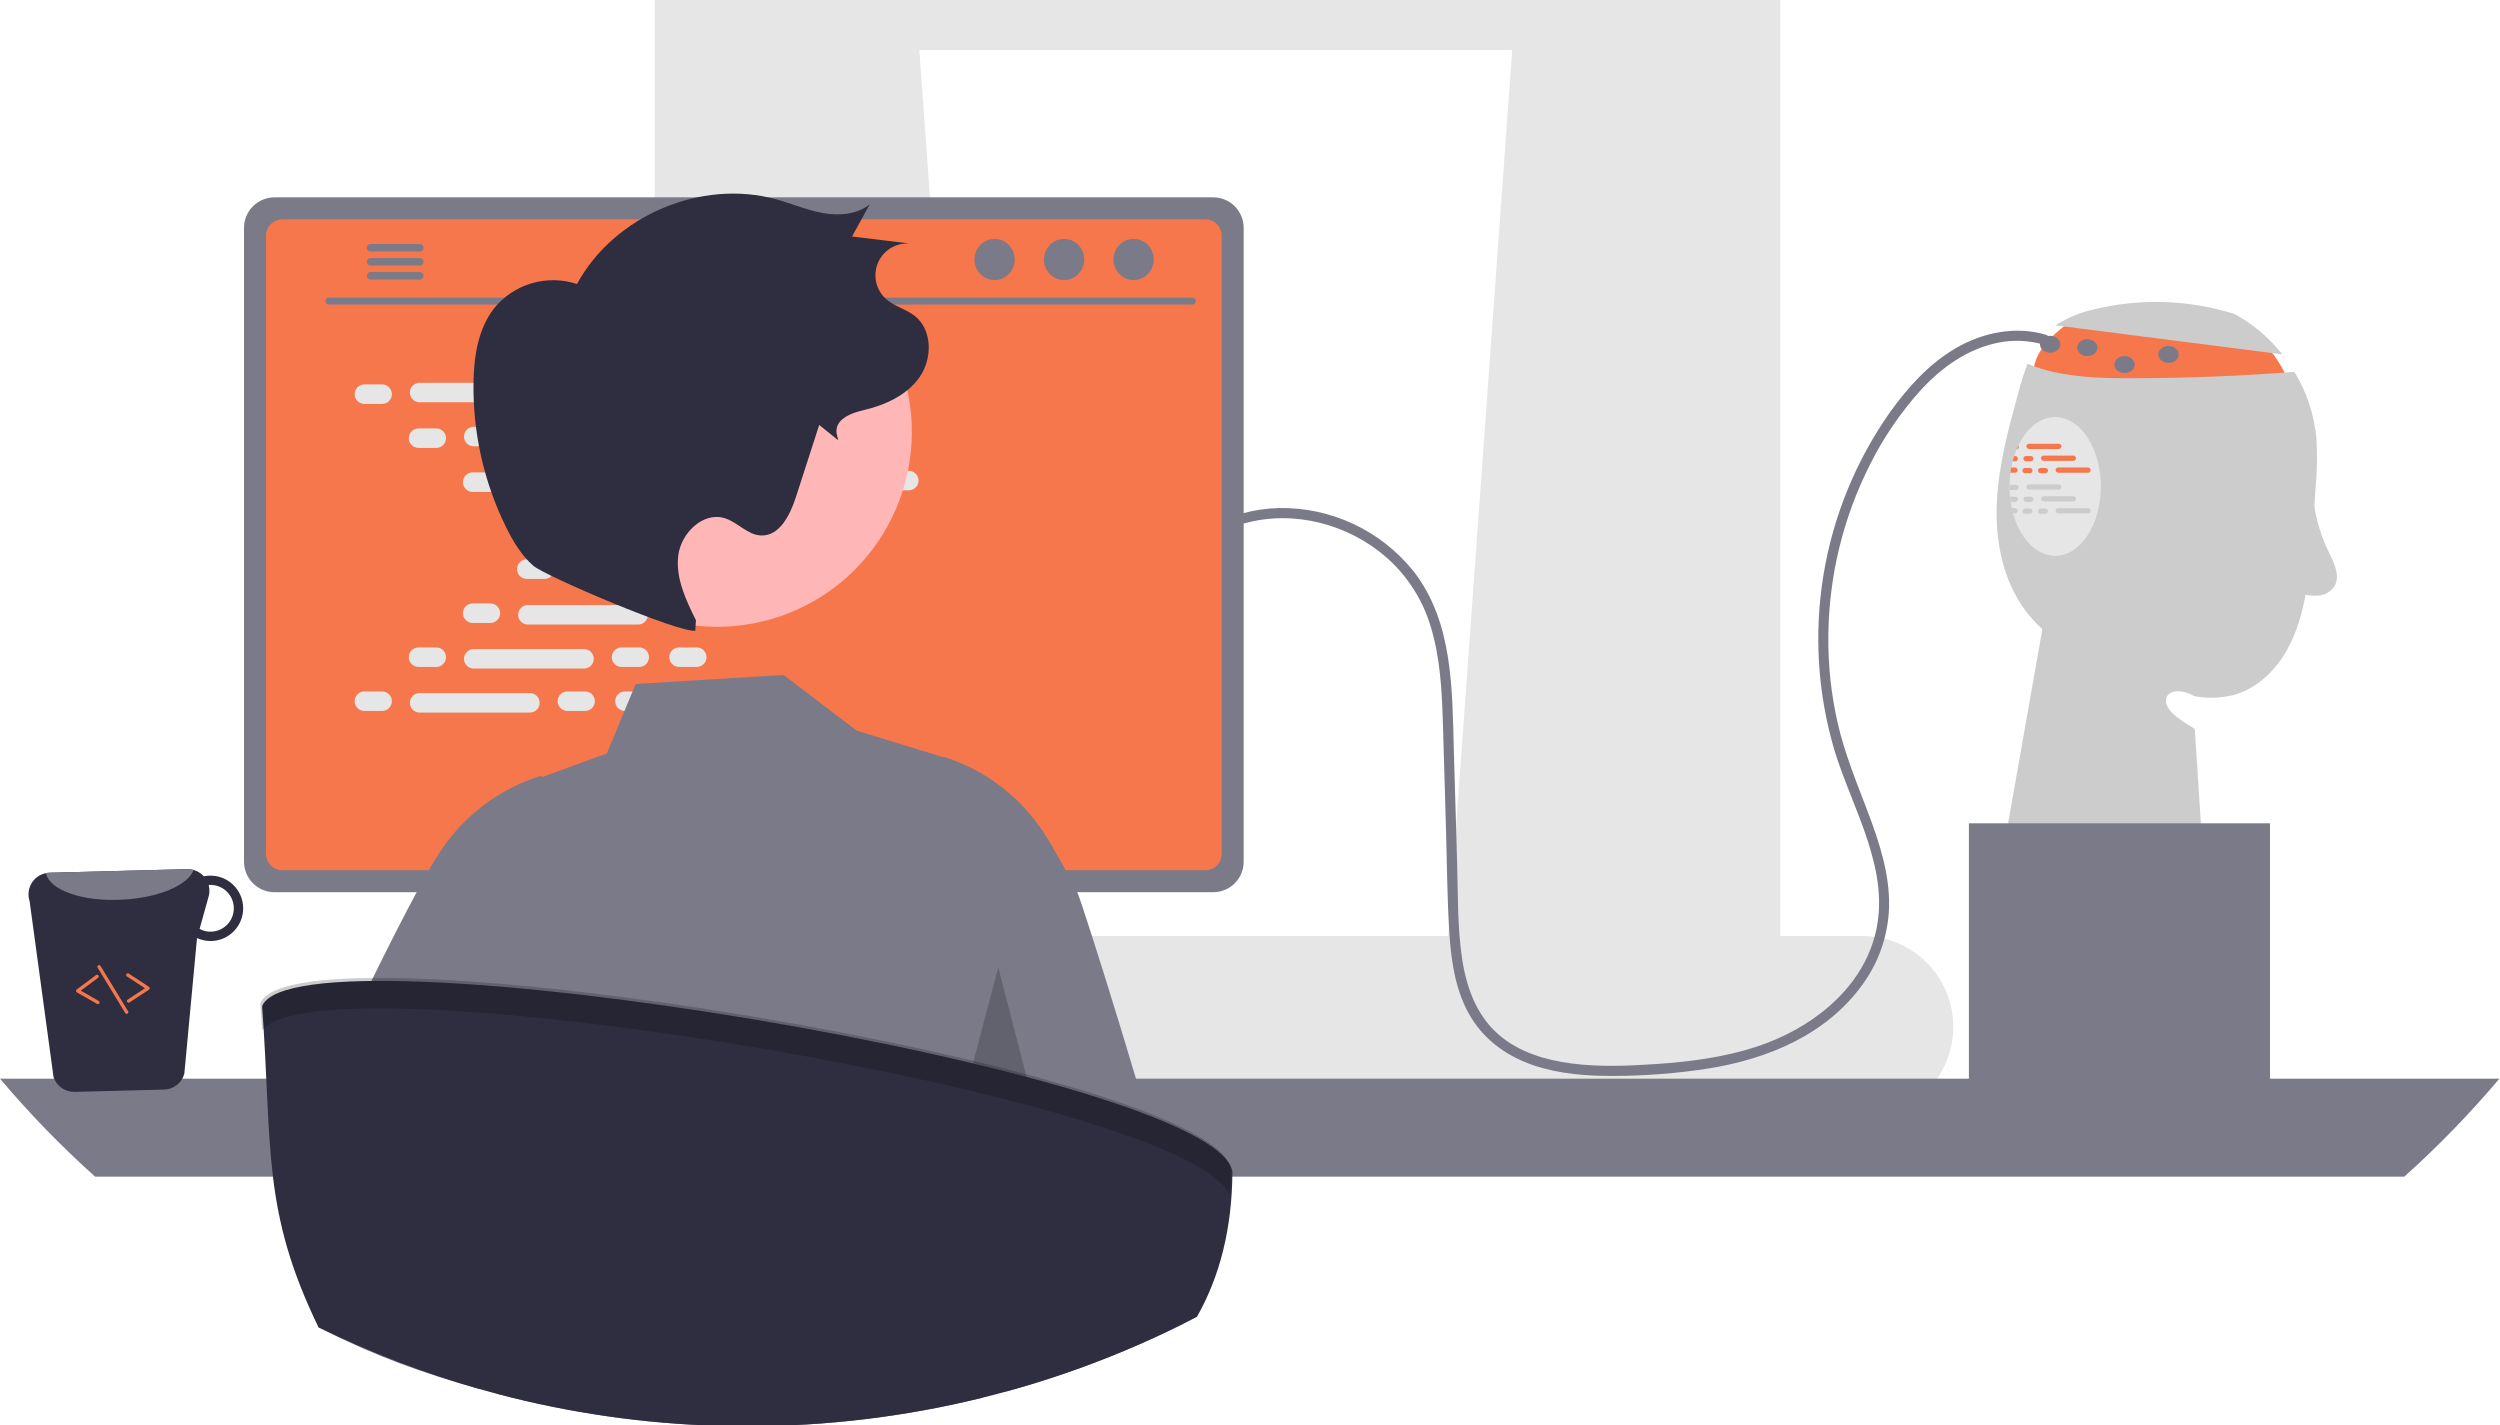 <svg width="328" height="187" viewBox="0 0 328 187" fill="none" xmlns="http://www.w3.org/2000/svg">
<g clip-path="url(#clip0_15_5)">
<path d="M272.688 41.541C272.688 41.541 264.978 45.833 267.197 50.719C269.416 55.605 300.929 51.607 300.929 51.607C300.929 51.607 298.71 44.945 294.715 43.612C290.721 42.279 272.688 41.541 272.688 41.541Z" fill="#F6774B"/>
<path d="M269.683 42.686C271.232 41.678 272.955 40.965 274.763 40.583C280.795 39.12 287.11 39.317 293.039 41.154L292.931 41.065C295.457 42.4 297.674 44.25 299.44 46.497L269.683 42.686Z" fill="#CCCCCC"/>
<path d="M303.823 63.698C303.717 65.293 303.61 66.886 303.504 68.477C303.358 71.811 302.994 75.132 302.416 78.418C301.875 81.168 301.014 83.895 299.474 86.236C297.933 88.572 295.648 90.504 292.94 91.215C291.278 91.614 289.55 91.652 287.871 91.326C284.707 89.527 282.563 91.828 285.723 94.169C286.44 94.699 287.185 95.19 287.956 95.639L289.389 117.79L262.759 112.016L267.956 82.549C267.16 81.825 266.432 81.03 265.781 80.173C262.803 76.215 261.778 71.058 261.973 66.11C262.173 61.157 263.491 56.329 264.801 51.554C265.134 50.259 265.537 48.982 266.008 47.73C266.589 47.97 267.18 48.187 267.779 48.369C271.609 49.533 275.679 49.626 279.683 49.622C286.806 49.617 293.921 49.339 301.027 48.787C302.66 51.477 303.652 54.508 303.925 57.644C304.04 59.662 304.006 61.685 303.823 63.698Z" fill="#CCCCCC"/>
<path d="M189.925 123.829L230.923 127.471L231.362 127.511V-47.558C231.216 -47.66 231.069 -47.763 230.923 -47.865C222.378 -53.846 213.135 -58.759 203.4 -62.496L201.305 -33.58L201.114 -30.933L199.041 -2.256L198.402 6.565L190 122.807L189.925 123.829Z" fill="#E6E6E6"/>
<path d="M88.538 -50.819C88.245 -50.632 87.952 -50.446 87.659 -50.25V127.511L88.538 127.431L129.092 123.829L129.016 122.807L120.615 6.565L119.975 -2.256L117.903 -30.933L117.712 -33.58L115.515 -63.904C106.04 -60.618 96.986 -56.225 88.538 -50.819Z" fill="#E6E6E6"/>
<path d="M87.659 -50.25C87.069 -49.868 86.479 -49.477 85.897 -49.082V129.936C85.897 134.409 88.547 138.158 92.089 139.113C92.668 139.27 93.265 139.349 93.864 139.348H225.597C226.195 139.349 226.791 139.27 227.368 139.113C228.685 138.747 229.878 138.032 230.821 137.043C232.62 135.119 233.603 132.571 233.564 129.936V-45.968C232.836 -46.506 232.104 -47.039 231.363 -47.558C231.216 -47.66 231.07 -47.763 230.923 -47.865V129.936C230.924 130.512 230.856 131.087 230.719 131.646C230.093 134.289 228.029 136.226 225.597 136.226H93.864C90.926 136.226 88.538 133.405 88.538 129.936V-50.819C88.245 -50.632 87.953 -50.446 87.659 -50.25Z" fill="#E6E6E6"/>
<path d="M187.825 -67.342C186.946 -67.56 186.067 -67.764 185.18 -67.955V3.918H187.825V-67.342Z" fill="#E6E6E6"/>
<path d="M134.28 -68.848C133.397 -68.684 132.514 -68.515 131.635 -68.333V3.918H134.28V-68.848Z" fill="#E6E6E6"/>
<path d="M58.783 134.716C58.783 136.235 59.073 137.739 59.64 139.149C59.857 139.695 60.117 140.224 60.416 140.73C60.803 141.39 61.252 142.012 61.757 142.587C62.872 143.858 64.245 144.877 65.785 145.575C67.325 146.273 68.997 146.633 70.687 146.633H244.367C247.524 146.633 250.552 145.378 252.785 143.144C255.017 140.91 256.271 137.88 256.271 134.72C256.271 131.561 255.017 128.53 252.785 126.296C250.552 124.062 247.524 122.807 244.367 122.807H70.687C67.532 122.81 64.506 124.066 62.275 126.298C60.043 128.531 58.788 131.558 58.783 134.716Z" fill="#E6E6E6"/>
<path d="M87.216 6.566L231.361 6.566V-2.257L87.216 -2.257V6.566Z" fill="#E6E6E6"/>
<path d="M0 141.52C3.856 146.092 8.026 150.389 12.481 154.379H315.439C319.894 150.389 324.064 146.092 327.92 141.52H0Z" fill="#7B7A89"/>
<path d="M82.182 98.519V144.075H114.072V98.519C114.072 98.192 113.968 97.873 113.774 97.609C113.58 97.345 113.306 97.15 112.993 97.054C112.846 97.005 112.691 96.981 112.536 96.983H83.722C83.52 96.982 83.32 97.022 83.133 97.099C82.946 97.176 82.776 97.289 82.633 97.431C82.49 97.574 82.377 97.744 82.299 97.93C82.222 98.117 82.182 98.317 82.182 98.519ZM94.627 114.172C94.635 113.274 94.998 112.416 95.635 111.784C96.273 111.151 97.134 110.797 98.031 110.797C98.929 110.797 99.79 111.151 100.427 111.784C101.065 112.416 101.427 113.274 101.436 114.172V119.458C101.431 120.359 101.07 121.221 100.432 121.856C99.794 122.491 98.931 122.848 98.031 122.848C97.131 122.848 96.268 122.491 95.63 121.856C94.992 121.221 94.632 120.359 94.627 119.458V114.172Z" fill="#2F2E41"/>
<path d="M82.085 142.617V147.01C82.086 147.238 82.176 147.456 82.336 147.617C82.497 147.779 82.714 147.87 82.942 147.872H113.314C113.541 147.871 113.759 147.78 113.92 147.618C114.08 147.457 114.17 147.238 114.17 147.01V142.617H82.085Z" fill="#7B7A89"/>
<path d="M32.015 29.884V113.062C32.016 114.122 32.437 115.138 33.186 115.888C33.934 116.637 34.95 117.059 36.009 117.059H159.176C160.235 117.059 161.25 116.637 161.999 115.888C162.748 115.138 163.169 114.122 163.17 113.062V29.884C163.168 28.826 162.746 27.811 161.997 27.062C161.249 26.314 160.234 25.893 159.176 25.891H36.009C34.951 25.893 33.936 26.314 33.188 27.062C32.439 27.811 32.017 28.826 32.015 29.884Z" fill="#7B7A89"/>
<path d="M34.903 30.919V112.036C34.904 112.602 35.13 113.145 35.53 113.545C35.93 113.946 36.472 114.171 37.038 114.172H158.15C158.716 114.171 159.258 113.946 159.658 113.545C160.058 113.145 160.284 112.602 160.285 112.036V30.919C160.284 30.352 160.06 29.809 159.659 29.407C159.259 29.006 158.716 28.78 158.15 28.779H37.038C36.472 28.78 35.929 29.006 35.528 29.407C35.128 29.809 34.903 30.352 34.903 30.919Z" fill="#F6774B"/>
<path d="M59.599 148.907C59.722 149.062 59.879 149.187 60.057 149.272C60.236 149.357 60.431 149.401 60.629 149.4H132.682C132.879 149.4 133.074 149.356 133.252 149.271C133.429 149.186 133.586 149.062 133.71 148.909C133.834 148.756 133.923 148.577 133.969 148.385C134.015 148.194 134.019 147.994 133.978 147.801L132.86 142.484C132.813 142.268 132.713 142.066 132.569 141.897C132.425 141.729 132.241 141.599 132.034 141.52C131.884 141.462 131.725 141.431 131.564 141.432H61.743C61.582 141.431 61.422 141.462 61.272 141.52C61.065 141.599 60.881 141.729 60.737 141.897C60.593 142.066 60.493 142.268 60.447 142.484L59.328 147.801C59.288 147.994 59.292 148.193 59.339 148.385C59.386 148.576 59.474 148.755 59.599 148.907Z" fill="#2F2E41"/>
<path d="M129.049 143.722H130.835C130.955 143.722 131.052 143.625 131.052 143.505V142.606C131.052 142.486 130.955 142.389 130.835 142.389H129.049C128.93 142.389 128.833 142.486 128.833 142.606V143.505C128.833 143.625 128.93 143.722 129.049 143.722Z" fill="#7B7A89"/>
<path d="M124.611 143.722H126.397C126.516 143.722 126.613 143.625 126.613 143.505V142.606C126.613 142.486 126.516 142.389 126.397 142.389H124.611C124.491 142.389 124.394 142.486 124.394 142.606V143.505C124.394 143.625 124.491 143.722 124.611 143.722Z" fill="#7B7A89"/>
<path d="M120.172 143.722H121.958C122.078 143.722 122.175 143.625 122.175 143.505V142.606C122.175 142.486 122.078 142.389 121.958 142.389H120.172C120.053 142.389 119.956 142.486 119.956 142.606V143.505C119.956 143.625 120.053 143.722 120.172 143.722Z" fill="#7B7A89"/>
<path d="M115.734 143.722H117.52C117.639 143.722 117.736 143.625 117.736 143.505V142.606C117.736 142.486 117.639 142.389 117.52 142.389H115.734C115.614 142.389 115.517 142.486 115.517 142.606V143.505C115.517 143.625 115.614 143.722 115.734 143.722Z" fill="#7B7A89"/>
<path d="M111.295 143.722H113.081C113.201 143.722 113.298 143.625 113.298 143.505V142.606C113.298 142.486 113.201 142.389 113.081 142.389H111.295C111.176 142.389 111.079 142.486 111.079 142.606V143.505C111.079 143.625 111.176 143.722 111.295 143.722Z" fill="#7B7A89"/>
<path d="M106.858 143.722H108.644C108.763 143.722 108.86 143.625 108.86 143.505V142.606C108.86 142.486 108.763 142.389 108.644 142.389H106.858C106.738 142.389 106.641 142.486 106.641 142.606V143.505C106.641 143.625 106.738 143.722 106.858 143.722Z" fill="#7B7A89"/>
<path d="M102.419 143.722H104.205C104.325 143.722 104.422 143.625 104.422 143.505V142.606C104.422 142.486 104.325 142.389 104.205 142.389H102.419C102.3 142.389 102.203 142.486 102.203 142.606V143.505C102.203 143.625 102.3 143.722 102.419 143.722Z" fill="#7B7A89"/>
<path d="M97.981 143.722H99.767C99.886 143.722 99.983 143.625 99.983 143.505V142.606C99.983 142.486 99.886 142.389 99.767 142.389H97.981C97.861 142.389 97.764 142.486 97.764 142.606V143.505C97.764 143.625 97.861 143.722 97.981 143.722Z" fill="#7B7A89"/>
<path d="M93.542 143.722H95.328C95.448 143.722 95.545 143.625 95.545 143.505V142.606C95.545 142.486 95.448 142.389 95.328 142.389H93.542C93.423 142.389 93.326 142.486 93.326 142.606V143.505C93.326 143.625 93.423 143.722 93.542 143.722Z" fill="#7B7A89"/>
<path d="M89.104 143.722H90.89C91.009 143.722 91.106 143.625 91.106 143.505V142.606C91.106 142.486 91.009 142.389 90.89 142.389H89.104C88.984 142.389 88.887 142.486 88.887 142.606V143.505C88.887 143.625 88.984 143.722 89.104 143.722Z" fill="#7B7A89"/>
<path d="M84.665 143.722H86.451C86.571 143.722 86.668 143.625 86.668 143.505V142.606C86.668 142.486 86.571 142.389 86.451 142.389H84.665C84.546 142.389 84.449 142.486 84.449 142.606V143.505C84.449 143.625 84.546 143.722 84.665 143.722Z" fill="#7B7A89"/>
<path d="M80.227 143.722H82.013C82.132 143.722 82.23 143.625 82.23 143.505V142.606C82.23 142.486 82.132 142.389 82.013 142.389H80.227C80.107 142.389 80.01 142.486 80.01 142.606V143.505C80.01 143.625 80.107 143.722 80.227 143.722Z" fill="#7B7A89"/>
<path d="M75.788 143.722H77.574C77.694 143.722 77.791 143.625 77.791 143.505V142.606C77.791 142.486 77.694 142.389 77.574 142.389H75.788C75.669 142.389 75.572 142.486 75.572 142.606V143.505C75.572 143.625 75.669 143.722 75.788 143.722Z" fill="#7B7A89"/>
<path d="M71.35 143.722H73.136C73.255 143.722 73.353 143.625 73.353 143.505V142.606C73.353 142.486 73.255 142.389 73.136 142.389H71.35C71.23 142.389 71.133 142.486 71.133 142.606V143.505C71.133 143.625 71.23 143.722 71.35 143.722Z" fill="#7B7A89"/>
<path d="M66.912 143.722H68.697C68.817 143.722 68.914 143.625 68.914 143.505V142.606C68.914 142.486 68.817 142.389 68.697 142.389H66.912C66.792 142.389 66.695 142.486 66.695 142.606V143.505C66.695 143.625 66.792 143.722 66.912 143.722Z" fill="#7B7A89"/>
<path d="M62.473 143.722H64.259C64.379 143.722 64.476 143.625 64.476 143.505V142.606C64.476 142.486 64.379 142.389 64.259 142.389H62.473C62.353 142.389 62.256 142.486 62.256 142.606V143.505C62.256 143.625 62.353 143.722 62.473 143.722Z" fill="#7B7A89"/>
<path d="M129.102 145.942H130.888C131.007 145.942 131.104 145.845 131.104 145.726V144.827C131.104 144.707 131.007 144.61 130.888 144.61H129.102C128.982 144.61 128.885 144.707 128.885 144.827V145.726C128.885 145.845 128.982 145.942 129.102 145.942Z" fill="#7B7A89"/>
<path d="M124.663 145.942H126.449C126.569 145.942 126.666 145.845 126.666 145.726V144.827C126.666 144.707 126.569 144.61 126.449 144.61H124.663C124.544 144.61 124.447 144.707 124.447 144.827V145.726C124.447 145.845 124.544 145.942 124.663 145.942Z" fill="#7B7A89"/>
<path d="M120.225 145.942H122.011C122.131 145.942 122.228 145.845 122.228 145.726V144.827C122.228 144.707 122.131 144.61 122.011 144.61H120.225C120.105 144.61 120.008 144.707 120.008 144.827V145.726C120.008 145.845 120.105 145.942 120.225 145.942Z" fill="#7B7A89"/>
<path d="M115.787 145.942H117.572C117.692 145.942 117.789 145.845 117.789 145.726V144.827C117.789 144.707 117.692 144.61 117.572 144.61H115.787C115.667 144.61 115.57 144.707 115.57 144.827V145.726C115.57 145.845 115.667 145.942 115.787 145.942Z" fill="#7B7A89"/>
<path d="M111.348 145.942H113.134C113.254 145.942 113.351 145.845 113.351 145.726V144.827C113.351 144.707 113.254 144.61 113.134 144.61H111.348C111.228 144.61 111.131 144.707 111.131 144.827V145.726C111.131 145.845 111.228 145.942 111.348 145.942Z" fill="#7B7A89"/>
<path d="M106.91 145.942H108.695C108.815 145.942 108.912 145.845 108.912 145.726V144.827C108.912 144.707 108.815 144.61 108.695 144.61H106.91C106.79 144.61 106.693 144.707 106.693 144.827V145.726C106.693 145.845 106.79 145.942 106.91 145.942Z" fill="#7B7A89"/>
<path d="M102.471 145.942H104.257C104.377 145.942 104.474 145.845 104.474 145.726V144.827C104.474 144.707 104.377 144.61 104.257 144.61H102.471C102.351 144.61 102.254 144.707 102.254 144.827V145.726C102.254 145.845 102.351 145.942 102.471 145.942Z" fill="#7B7A89"/>
<path d="M98.033 145.942H99.819C99.938 145.942 100.035 145.845 100.035 145.726V144.827C100.035 144.707 99.938 144.61 99.819 144.61H98.033C97.913 144.61 97.816 144.707 97.816 144.827V145.726C97.816 145.845 97.913 145.942 98.033 145.942Z" fill="#7B7A89"/>
<path d="M93.594 145.942H95.38C95.5 145.942 95.597 145.845 95.597 145.726V144.827C95.597 144.707 95.5 144.61 95.38 144.61H93.594C93.475 144.61 93.377 144.707 93.377 144.827V145.726C93.377 145.845 93.475 145.942 93.594 145.942Z" fill="#7B7A89"/>
<path d="M89.156 145.942H90.942C91.061 145.942 91.158 145.845 91.158 145.726V144.827C91.158 144.707 91.061 144.61 90.942 144.61H89.156C89.036 144.61 88.939 144.707 88.939 144.827V145.726C88.939 145.845 89.036 145.942 89.156 145.942Z" fill="#7B7A89"/>
<path d="M84.717 145.942H86.503C86.623 145.942 86.72 145.845 86.72 145.726V144.827C86.72 144.707 86.623 144.61 86.503 144.61H84.717C84.597 144.61 84.501 144.707 84.501 144.827V145.726C84.501 145.845 84.597 145.942 84.717 145.942Z" fill="#7B7A89"/>
<path d="M80.279 145.942H82.065C82.184 145.942 82.281 145.845 82.281 145.726V144.827C82.281 144.707 82.184 144.61 82.065 144.61H80.279C80.159 144.61 80.062 144.707 80.062 144.827V145.726C80.062 145.845 80.159 145.942 80.279 145.942Z" fill="#7B7A89"/>
<path d="M75.841 145.942H77.627C77.747 145.942 77.844 145.845 77.844 145.726V144.827C77.844 144.707 77.747 144.61 77.627 144.61H75.841C75.722 144.61 75.624 144.707 75.624 144.827V145.726C75.624 145.845 75.722 145.942 75.841 145.942Z" fill="#7B7A89"/>
<path d="M71.403 145.942H73.189C73.308 145.942 73.405 145.845 73.405 145.726V144.827C73.405 144.707 73.308 144.61 73.189 144.61H71.403C71.283 144.61 71.186 144.707 71.186 144.827V145.726C71.186 145.845 71.283 145.942 71.403 145.942Z" fill="#7B7A89"/>
<path d="M66.964 145.942H68.75C68.87 145.942 68.967 145.845 68.967 145.726V144.827C68.967 144.707 68.87 144.61 68.75 144.61H66.964C66.845 144.61 66.748 144.707 66.748 144.827V145.726C66.748 145.845 66.845 145.942 66.964 145.942Z" fill="#7B7A89"/>
<path d="M62.526 145.942H64.312C64.431 145.942 64.528 145.845 64.528 145.726V144.827C64.528 144.707 64.431 144.61 64.312 144.61H62.526C62.406 144.61 62.309 144.707 62.309 144.827V145.726C62.309 145.845 62.406 145.942 62.526 145.942Z" fill="#7B7A89"/>
<path d="M92.263 148.607H109.583C109.703 148.607 109.8 148.51 109.8 148.391V147.492C109.8 147.372 109.703 147.275 109.583 147.275H92.263C92.143 147.275 92.046 147.372 92.046 147.492V148.391C92.046 148.51 92.143 148.607 92.263 148.607Z" fill="#7B7A89"/>
<path d="M43.124 39.953H156.448C156.566 39.95 156.678 39.901 156.76 39.817C156.843 39.733 156.889 39.62 156.889 39.502C156.889 39.384 156.843 39.27 156.76 39.186C156.678 39.102 156.566 39.053 156.448 39.05H43.124C43.007 39.053 42.895 39.102 42.812 39.186C42.73 39.27 42.684 39.384 42.684 39.502C42.684 39.62 42.73 39.733 42.812 39.817C42.895 39.901 43.007 39.95 43.124 39.953Z" fill="#7B7A89"/>
<path d="M148.734 36.748C150.192 36.748 151.375 35.538 151.375 34.046C151.375 32.554 150.192 31.344 148.734 31.344C147.275 31.344 146.093 32.554 146.093 34.046C146.093 35.538 147.275 36.748 148.734 36.748Z" fill="#7B7A89"/>
<path d="M139.611 36.748C141.069 36.748 142.252 35.538 142.252 34.046C142.252 32.554 141.069 31.344 139.611 31.344C138.152 31.344 136.97 32.554 136.97 34.046C136.97 35.538 138.152 36.748 139.611 36.748Z" fill="#7B7A89"/>
<path d="M130.487 36.748C131.945 36.748 133.128 35.538 133.128 34.046C133.128 32.554 131.945 31.344 130.487 31.344C129.028 31.344 127.846 32.554 127.846 34.046C127.846 35.538 129.028 36.748 130.487 36.748Z" fill="#7B7A89"/>
<path d="M48.135 32.505C48.135 32.569 48.147 32.632 48.171 32.692C48.195 32.751 48.231 32.804 48.276 32.85C48.32 32.895 48.374 32.931 48.433 32.956C48.492 32.981 48.555 32.994 48.619 32.994H55.099C55.227 32.991 55.349 32.938 55.438 32.846C55.528 32.754 55.578 32.631 55.578 32.503C55.578 32.375 55.528 32.252 55.438 32.16C55.349 32.068 55.227 32.015 55.099 32.012H48.619C48.489 32.014 48.366 32.066 48.275 32.159C48.184 32.251 48.134 32.376 48.135 32.505Z" fill="#7B7A89"/>
<path d="M48.135 34.349C48.135 34.412 48.147 34.476 48.171 34.535C48.195 34.594 48.231 34.648 48.276 34.693C48.32 34.739 48.374 34.775 48.433 34.799C48.492 34.824 48.555 34.837 48.619 34.837H55.099C55.227 34.834 55.349 34.781 55.438 34.69C55.528 34.598 55.578 34.475 55.578 34.346C55.578 34.218 55.528 34.095 55.438 34.003C55.349 33.911 55.227 33.858 55.099 33.855H48.619C48.489 33.857 48.366 33.91 48.275 34.002C48.184 34.094 48.134 34.219 48.135 34.349Z" fill="#7B7A89"/>
<path d="M48.135 36.187C48.134 36.317 48.184 36.441 48.275 36.534C48.366 36.626 48.489 36.679 48.619 36.68H55.099C55.227 36.677 55.349 36.624 55.438 36.533C55.528 36.441 55.578 36.318 55.578 36.19C55.578 36.061 55.528 35.938 55.438 35.846C55.349 35.755 55.227 35.702 55.099 35.699H48.619C48.555 35.699 48.492 35.712 48.433 35.737C48.374 35.761 48.32 35.797 48.276 35.843C48.231 35.888 48.195 35.942 48.171 36.001C48.147 36.06 48.135 36.123 48.135 36.187Z" fill="#7B7A89"/>
<path d="M50.137 50.434H47.809C47.103 50.434 46.53 51.006 46.53 51.713C46.53 52.419 47.103 52.992 47.809 52.992H50.137C50.843 52.992 51.415 52.419 51.415 51.713C51.415 51.006 50.843 50.434 50.137 50.434Z" fill="#E6E6E6"/>
<path d="M76.768 50.434H74.439C73.733 50.434 73.161 51.006 73.161 51.713C73.161 52.419 73.733 52.992 74.439 52.992H76.768C77.474 52.992 78.046 52.419 78.046 51.713C78.046 51.006 77.474 50.434 76.768 50.434Z" fill="#E6E6E6"/>
<path d="M84.314 50.434H81.985C81.279 50.434 80.707 51.006 80.707 51.713C80.707 52.419 81.279 52.992 81.985 52.992H84.314C85.02 52.992 85.592 52.419 85.592 51.713C85.592 51.006 85.02 50.434 84.314 50.434Z" fill="#E6E6E6"/>
<path d="M69.525 50.221H55.053C54.347 50.221 53.774 50.793 53.774 51.5C53.774 52.206 54.347 52.779 55.053 52.779H69.525C70.231 52.779 70.803 52.206 70.803 51.5C70.803 50.793 70.231 50.221 69.525 50.221Z" fill="#E6E6E6"/>
<path d="M105.032 50.221H90.561C89.855 50.221 89.282 50.793 89.282 51.5C89.282 52.206 89.855 52.779 90.561 52.779H105.032C105.738 52.779 106.311 52.206 106.311 51.5C106.311 50.793 105.738 50.221 105.032 50.221Z" fill="#E6E6E6"/>
<path d="M57.239 56.208H54.91C54.204 56.208 53.632 56.781 53.632 57.487C53.632 58.194 54.204 58.767 54.91 58.767H57.239C57.944 58.767 58.517 58.194 58.517 57.487C58.517 56.781 57.944 56.208 57.239 56.208Z" fill="#E6E6E6"/>
<path d="M83.869 56.208H81.541C80.835 56.208 80.263 56.781 80.263 57.487C80.263 58.194 80.835 58.767 81.541 58.767H83.869C84.575 58.767 85.148 58.194 85.148 57.487C85.148 56.781 84.575 56.208 83.869 56.208Z" fill="#E6E6E6"/>
<path d="M91.415 56.208H89.087C88.381 56.208 87.809 56.781 87.809 57.487C87.809 58.194 88.381 58.767 89.087 58.767H91.415C92.121 58.767 92.694 58.194 92.694 57.487C92.694 56.781 92.121 56.208 91.415 56.208Z" fill="#E6E6E6"/>
<path d="M76.626 55.995H62.154C61.448 55.995 60.876 56.568 60.876 57.274C60.876 57.981 61.448 58.553 62.154 58.553H76.626C77.332 58.553 77.904 57.981 77.904 57.274C77.904 56.568 77.332 55.995 76.626 55.995Z" fill="#E6E6E6"/>
<path d="M112.133 55.995H97.661C96.955 55.995 96.383 56.568 96.383 57.274C96.383 57.981 96.955 58.553 97.661 58.553H112.133C112.839 58.553 113.411 57.981 113.411 57.274C113.411 56.568 112.839 55.995 112.133 55.995Z" fill="#E6E6E6"/>
<path d="M64.34 61.982H62.012C61.306 61.982 60.733 62.555 60.733 63.262C60.733 63.968 61.306 64.541 62.012 64.541H64.34C65.046 64.541 65.618 63.968 65.618 63.262C65.618 62.555 65.046 61.982 64.34 61.982Z" fill="#E6E6E6"/>
<path d="M90.971 61.982H88.642C87.937 61.982 87.364 62.555 87.364 63.262C87.364 63.968 87.937 64.541 88.642 64.541H90.971C91.677 64.541 92.249 63.968 92.249 63.262C92.249 62.555 91.677 61.982 90.971 61.982Z" fill="#E6E6E6"/>
<path d="M98.516 61.982H96.187C95.481 61.982 94.909 62.555 94.909 63.262C94.909 63.968 95.481 64.541 96.187 64.541H98.516C99.222 64.541 99.794 63.968 99.794 63.262C99.794 62.555 99.222 61.982 98.516 61.982Z" fill="#E6E6E6"/>
<path d="M83.728 61.769H69.256C68.55 61.769 67.978 62.342 67.978 63.048C67.978 63.755 68.55 64.328 69.256 64.328H83.728C84.434 64.328 85.006 63.755 85.006 63.048C85.006 62.342 84.434 61.769 83.728 61.769Z" fill="#E6E6E6"/>
<path d="M119.234 61.769H104.763C104.057 61.769 103.484 62.342 103.484 63.048C103.484 63.755 104.057 64.328 104.763 64.328H119.234C119.94 64.328 120.513 63.755 120.513 63.048C120.513 62.342 119.94 61.769 119.234 61.769Z" fill="#E6E6E6"/>
<path d="M71.442 67.757H69.113C68.407 67.757 67.835 68.33 67.835 69.036C67.835 69.743 68.407 70.315 69.113 70.315H71.442C72.148 70.315 72.72 69.743 72.72 69.036C72.72 68.33 72.148 67.757 71.442 67.757Z" fill="#E6E6E6"/>
<path d="M98.073 67.757H95.744C95.038 67.757 94.466 68.33 94.466 69.036C94.466 69.743 95.038 70.315 95.744 70.315H98.073C98.778 70.315 99.351 69.743 99.351 69.036C99.351 68.33 98.778 67.757 98.073 67.757Z" fill="#E6E6E6"/>
<path d="M105.617 67.757H103.289C102.583 67.757 102.011 68.33 102.011 69.036C102.011 69.743 102.583 70.315 103.289 70.315H105.617C106.323 70.315 106.896 69.743 106.896 69.036C106.896 68.33 106.323 67.757 105.617 67.757Z" fill="#E6E6E6"/>
<path d="M90.829 67.543H76.357C75.651 67.543 75.079 68.116 75.079 68.823C75.079 69.529 75.651 70.102 76.357 70.102H90.829C91.535 70.102 92.108 69.529 92.108 68.823C92.108 68.116 91.535 67.543 90.829 67.543Z" fill="#E6E6E6"/>
<path d="M76.768 90.718H74.439C73.733 90.718 73.161 91.291 73.161 91.997C73.161 92.704 73.733 93.276 74.439 93.276H76.768C77.474 93.276 78.046 92.704 78.046 91.997C78.046 91.291 77.474 90.718 76.768 90.718Z" fill="#E6E6E6"/>
<path d="M84.314 90.718H81.985C81.279 90.718 80.707 91.291 80.707 91.997C80.707 92.704 81.279 93.276 81.985 93.276H84.314C85.02 93.276 85.592 92.704 85.592 91.997C85.592 91.291 85.02 90.718 84.314 90.718Z" fill="#E6E6E6"/>
<path d="M105.032 90.931H90.561C89.855 90.931 89.282 91.504 89.282 92.211C89.282 92.917 89.855 93.49 90.561 93.49H105.032C105.738 93.49 106.311 92.917 106.311 92.211C106.311 91.504 105.738 90.931 105.032 90.931Z" fill="#E6E6E6"/>
<path d="M50.137 90.718H47.809C47.103 90.718 46.53 91.291 46.53 91.997C46.53 92.704 47.103 93.276 47.809 93.276H50.137C50.843 93.276 51.415 92.704 51.415 91.997C51.415 91.291 50.843 90.718 50.137 90.718Z" fill="#E6E6E6"/>
<path d="M69.525 90.931H55.053C54.347 90.931 53.774 91.504 53.774 92.211C53.774 92.917 54.347 93.49 55.053 93.49H69.525C70.231 93.49 70.803 92.917 70.803 92.211C70.803 91.504 70.231 90.931 69.525 90.931Z" fill="#E6E6E6"/>
<path d="M57.239 84.944H54.91C54.204 84.944 53.632 85.516 53.632 86.223C53.632 86.929 54.204 87.502 54.91 87.502H57.239C57.944 87.502 58.517 86.929 58.517 86.223C58.517 85.516 57.944 84.944 57.239 84.944Z" fill="#E6E6E6"/>
<path d="M83.869 84.944H81.541C80.835 84.944 80.263 85.516 80.263 86.223C80.263 86.929 80.835 87.502 81.541 87.502H83.869C84.575 87.502 85.148 86.929 85.148 86.223C85.148 85.516 84.575 84.944 83.869 84.944Z" fill="#E6E6E6"/>
<path d="M91.415 84.944H89.087C88.381 84.944 87.809 85.516 87.809 86.223C87.809 86.929 88.381 87.502 89.087 87.502H91.415C92.121 87.502 92.694 86.929 92.694 86.223C92.694 85.516 92.121 84.944 91.415 84.944Z" fill="#E6E6E6"/>
<path d="M76.626 85.157H62.154C61.448 85.157 60.876 85.73 60.876 86.436C60.876 87.143 61.448 87.715 62.154 87.715H76.626C77.332 87.715 77.904 87.143 77.904 86.436C77.904 85.73 77.332 85.157 76.626 85.157Z" fill="#E6E6E6"/>
<path d="M64.34 79.169H62.012C61.306 79.169 60.733 79.742 60.733 80.449C60.733 81.155 61.306 81.728 62.012 81.728H64.34C65.046 81.728 65.618 81.155 65.618 80.449C65.618 79.742 65.046 79.169 64.34 79.169Z" fill="#E6E6E6"/>
<path d="M90.971 79.169H88.642C87.937 79.169 87.364 79.742 87.364 80.449C87.364 81.155 87.937 81.728 88.642 81.728H90.971C91.677 81.728 92.249 81.155 92.249 80.449C92.249 79.742 91.677 79.169 90.971 79.169Z" fill="#E6E6E6"/>
<path d="M98.516 79.169H96.187C95.481 79.169 94.909 79.742 94.909 80.449C94.909 81.155 95.481 81.728 96.187 81.728H98.516C99.222 81.728 99.794 81.155 99.794 80.449C99.794 79.742 99.222 79.169 98.516 79.169Z" fill="#E6E6E6"/>
<path d="M83.728 79.383H69.256C68.55 79.383 67.978 79.955 67.978 80.662C67.978 81.368 68.55 81.941 69.256 81.941H83.728C84.434 81.941 85.006 81.368 85.006 80.662C85.006 79.955 84.434 79.383 83.728 79.383Z" fill="#E6E6E6"/>
<path d="M71.442 73.395H69.113C68.407 73.395 67.835 73.968 67.835 74.674C67.835 75.381 68.407 75.954 69.113 75.954H71.442C72.148 75.954 72.72 75.381 72.72 74.674C72.72 73.968 72.148 73.395 71.442 73.395Z" fill="#E6E6E6"/>
<path d="M98.073 73.395H95.744C95.038 73.395 94.466 73.968 94.466 74.674C94.466 75.381 95.038 75.954 95.744 75.954H98.073C98.778 75.954 99.351 75.381 99.351 74.674C99.351 73.968 98.778 73.395 98.073 73.395Z" fill="#E6E6E6"/>
<path d="M105.617 73.395H103.289C102.583 73.395 102.011 73.968 102.011 74.674C102.011 75.381 102.583 75.954 103.289 75.954H105.617C106.323 75.954 106.896 75.381 106.896 74.674C106.896 73.968 106.323 73.395 105.617 73.395Z" fill="#E6E6E6"/>
<path d="M90.829 73.608H76.357C75.651 73.608 75.079 74.181 75.079 74.888C75.079 75.594 75.651 76.167 76.357 76.167H90.829C91.535 76.167 92.108 75.594 92.108 74.888C92.108 74.181 91.535 73.608 90.829 73.608Z" fill="#E6E6E6"/>
<path d="M41.766 174.137C42.036 174.274 42.312 174.412 42.582 174.545C49.595 178.054 55.205 180.049 62.879 182.234C63.527 174.994 64.153 162.268 64.761 154.379C64.921 152.332 65.081 150.613 65.236 149.4C65.275 148.755 65.407 148.12 65.627 147.512L65.6 149.4L65.533 154.379L65.147 182.856C74.693 185.383 84.499 186.798 94.37 187.071C94.885 187.084 95.391 187.093 95.879 187.102C96.052 187.107 96.221 187.111 96.389 187.111C96.944 187.115 97.495 187.12 98.049 187.12C108.451 187.128 118.815 185.87 128.914 183.375C128.697 176.211 128.479 163.627 128.271 154.379C128.226 152.572 128.186 150.888 128.142 149.4C128.058 146.22 127.969 143.928 127.884 143.159C127.959 143.296 128.017 143.44 128.058 143.59C128.469 145.506 128.749 147.447 128.896 149.4C129.052 150.888 129.207 152.572 129.362 154.379C130.188 163.987 131.049 177.05 131.937 182.589C137.22 181.146 142.405 179.361 147.458 177.246C150.121 176.135 152.737 174.938 155.305 173.652C154.817 170.454 154.306 166.87 153.783 163.152C153.374 160.269 152.953 157.306 152.522 154.379C151.856 149.858 141.963 118.259 141.337 117.059C140.8 116.033 140.29 115.065 139.806 114.172C138.634 112.005 137.64 110.277 136.903 109.184C133.823 104.508 129.237 101.027 123.908 99.319L123.775 99.283L123.681 99.323L114.605 96.534L113.278 96.125L112.386 95.85L109.243 93.456L107.534 92.154L105.932 90.933L102.799 88.547L83.398 89.742L79.621 98.844L71.161 101.939L71.015 101.873L70.886 101.819L70.753 101.855C65.424 103.565 60.839 107.046 57.757 111.72C57.34 112.347 56.834 113.173 56.262 114.172C55.773 115.021 55.241 115.989 54.664 117.059C53.843 118.583 52.946 120.302 51.996 122.163C51.788 122.572 51.575 122.989 51.362 123.411C50.967 124.193 50.566 124.991 50.159 125.805C49.213 127.693 48.237 129.665 47.26 131.668C46.413 133.405 45.556 136.976 44.713 141.52C44.016 145.296 43.324 149.747 42.653 154.379C41.775 160.385 42.711 167.576 41.917 173.102C41.868 173.452 41.814 173.795 41.766 174.137Z" fill="#7B7A89"/>
<path opacity="0.2" d="M134.746 141.501L130.975 126.935L127.645 139.504L134.746 141.501Z" fill="black"/>
<path d="M34.39 132.01C35.739 150.613 34.341 158.803 41.788 174.141C48.565 177.46 55.623 180.169 62.88 182.234C63.635 182.447 64.391 182.654 65.148 182.856C74.694 185.383 84.5 186.798 94.371 187.071C94.885 187.084 95.391 187.093 95.88 187.102C96.053 187.107 96.221 187.111 96.39 187.111C96.945 187.115 97.495 187.12 98.05 187.12C108.452 187.128 118.816 185.87 128.915 183.375C129.927 183.127 130.934 182.865 131.937 182.589C137.221 181.146 142.406 179.361 147.459 177.246C150.122 176.135 152.737 174.937 155.306 173.652C155.887 173.359 156.469 173.066 157.041 172.764C159.984 167.585 161.657 161.286 161.693 153.717C159.655 140.676 38.89 120.764 34.39 132.01Z" fill="#2F2E41"/>
<path opacity="0.2" d="M34.393 135.196C34.324 134.045 34.247 132.855 34.157 131.616C38.658 120.369 159.423 140.282 161.46 153.323C161.455 154.519 161.404 155.679 161.318 156.812C156.384 143.94 41.656 125.015 34.393 135.196Z" fill="black"/>
<path d="M7.026 141.332C7.221 141.902 7.592 142.395 8.085 142.74C8.578 143.086 9.168 143.266 9.77 143.256L21.528 142.953C22.134 142.941 22.721 142.733 23.199 142.36C23.678 141.987 24.023 141.47 24.183 140.884L25.847 123.078C26.437 123.346 27.08 123.478 27.728 123.465C28.864 123.436 29.942 122.956 30.725 122.131C31.509 121.307 31.932 120.205 31.904 119.067C31.875 117.93 31.397 116.851 30.573 116.066C29.75 115.282 28.649 114.857 27.512 114.885C27.253 114.884 26.995 114.911 26.742 114.965C26.466 114.667 26.131 114.43 25.759 114.269C25.386 114.108 24.984 114.027 24.578 114.031L6.492 114.499C6.342 114.504 6.192 114.523 6.045 114.554C5.649 114.628 5.273 114.786 4.942 115.018C4.612 115.25 4.335 115.549 4.13 115.897C3.925 116.245 3.797 116.633 3.754 117.034C3.711 117.436 3.755 117.842 3.883 118.225L7.026 141.332ZM26.188 121.869L27.372 117.626C27.506 117.136 27.51 116.619 27.381 116.127C27.438 116.127 27.489 116.1 27.547 116.1C28.358 116.083 29.144 116.389 29.73 116.951C30.317 117.513 30.657 118.284 30.676 119.097C30.695 119.909 30.392 120.696 29.832 121.285C29.272 121.873 28.502 122.216 27.69 122.237C27.165 122.253 26.646 122.126 26.188 121.869Z" fill="#2F2E41"/>
<path d="M6.046 114.554C6.431 116.759 10.764 118.309 15.973 118.04C20.763 117.819 24.68 116.135 25.398 114.14C25.132 114.062 24.856 114.025 24.579 114.031L6.492 114.499C6.342 114.504 6.193 114.523 6.046 114.554Z" fill="#7B7A89"/>
<path d="M16.927 131.547C16.951 131.541 16.974 131.531 16.994 131.518L19.548 129.845C19.579 129.825 19.604 129.798 19.622 129.765C19.639 129.733 19.648 129.696 19.648 129.66C19.648 129.623 19.639 129.586 19.622 129.554C19.604 129.522 19.579 129.494 19.548 129.474L16.894 127.734C16.87 127.718 16.842 127.707 16.814 127.701C16.785 127.696 16.756 127.696 16.727 127.702C16.698 127.708 16.671 127.719 16.647 127.736C16.623 127.752 16.602 127.773 16.586 127.798C16.57 127.822 16.559 127.849 16.554 127.878C16.548 127.907 16.549 127.936 16.555 127.965C16.561 127.994 16.572 128.021 16.589 128.045C16.605 128.069 16.626 128.089 16.651 128.105L19.021 129.659L16.752 131.146C16.708 131.175 16.675 131.218 16.66 131.269C16.645 131.319 16.649 131.373 16.67 131.421C16.691 131.47 16.728 131.509 16.776 131.532C16.823 131.555 16.877 131.56 16.927 131.547Z" fill="#F6774B"/>
<path d="M12.894 131.734C12.937 131.723 12.975 131.699 13.005 131.666C13.034 131.633 13.053 131.592 13.059 131.549C13.065 131.505 13.058 131.46 13.039 131.42C13.019 131.381 12.988 131.348 12.95 131.326L10.596 129.975L12.871 128.284C12.894 128.267 12.914 128.245 12.929 128.22C12.944 128.195 12.954 128.167 12.958 128.138C12.962 128.109 12.961 128.08 12.954 128.052C12.947 128.024 12.934 127.997 12.917 127.974C12.899 127.95 12.878 127.93 12.853 127.915C12.828 127.901 12.8 127.891 12.771 127.886C12.742 127.882 12.713 127.884 12.685 127.891C12.656 127.898 12.63 127.91 12.607 127.928L10.059 129.821C10.03 129.843 10.006 129.872 9.991 129.906C9.975 129.939 9.968 129.976 9.97 130.013C9.972 130.049 9.984 130.085 10.003 130.116C10.022 130.148 10.049 130.174 10.081 130.192L12.729 131.711C12.779 131.74 12.838 131.748 12.894 131.734Z" fill="#F6774B"/>
<path d="M16.673 133.013C16.695 133.008 16.715 132.999 16.734 132.988C16.759 132.972 16.78 132.952 16.798 132.929C16.815 132.905 16.827 132.879 16.834 132.85C16.841 132.822 16.842 132.793 16.838 132.764C16.834 132.735 16.823 132.707 16.808 132.682L13.188 126.727C13.158 126.677 13.108 126.641 13.051 126.627C12.994 126.613 12.934 126.623 12.884 126.653C12.834 126.684 12.798 126.733 12.784 126.79C12.77 126.847 12.779 126.907 12.809 126.958L16.429 132.914C16.454 132.954 16.491 132.986 16.535 133.004C16.579 133.021 16.627 133.025 16.673 133.013Z" fill="#F6774B"/>
<path d="M297.822 108.018H258.32V142.664H297.822V108.018Z" fill="#7B7A89"/>
<path d="M303.678 59.625C302.946 63.968 303.589 68.432 305.517 72.392C306.231 73.848 307.115 75.602 306.246 76.972C306.002 77.314 305.685 77.597 305.318 77.801C304.95 78.004 304.542 78.124 304.123 78.149C303.284 78.194 302.444 78.085 301.645 77.828" fill="#CCCCCC"/>
<path d="M268.973 46.277C269.709 46.277 270.305 45.78 270.305 45.167C270.305 44.554 269.709 44.056 268.973 44.056C268.238 44.056 267.642 44.554 267.642 45.167C267.642 45.78 268.238 46.277 268.973 46.277Z" fill="#7B7A89"/>
<path d="M273.855 46.721C274.59 46.721 275.186 46.224 275.186 45.611C275.186 44.998 274.59 44.501 273.855 44.501C273.12 44.501 272.523 44.998 272.523 45.611C272.523 46.224 273.12 46.721 273.855 46.721Z" fill="#7B7A89"/>
<path d="M278.738 48.942C279.473 48.942 280.069 48.445 280.069 47.832C280.069 47.219 279.473 46.721 278.738 46.721C278.002 46.721 277.406 47.219 277.406 47.832C277.406 48.445 278.002 48.942 278.738 48.942Z" fill="#7B7A89"/>
<path d="M284.507 47.61C285.243 47.61 285.839 47.113 285.839 46.499C285.839 45.886 285.243 45.389 284.507 45.389C283.772 45.389 283.176 45.886 283.176 46.499C283.176 47.113 283.772 47.61 284.507 47.61Z" fill="#7B7A89"/>
<path d="M163.304 68.656C169.771 66.86 176.974 68.785 181.972 73.196C184.668 75.592 186.647 78.69 187.688 82.145C188.964 86.258 189.175 90.596 189.308 94.871C189.456 99.598 189.584 104.325 189.722 109.052C189.853 113.56 189.869 118.088 190.169 122.588C190.421 126.363 191.025 130.283 193.044 133.558C194.916 136.594 197.874 138.644 201.216 139.774C204.604 140.919 208.256 141.186 211.81 141.163C215.946 141.149 220.074 140.822 224.161 140.184C231.922 138.94 239.589 135.766 244.329 129.218C246.512 126.244 247.738 122.677 247.846 118.989C247.945 114.692 246.574 110.529 245.071 106.56C243.609 102.697 242.027 98.892 241.101 94.853C240.241 91.074 239.832 87.206 239.881 83.33C239.96 75.576 241.817 67.944 245.309 61.021C247.076 57.466 249.318 54.167 251.972 51.216C254.71 48.235 258.1 45.773 262.132 44.967C264.099 44.559 266.137 44.641 268.065 45.205C268.888 45.452 269.239 44.166 268.419 43.92C264.425 42.724 260.086 43.634 256.545 45.711C253.064 47.753 250.312 50.817 247.977 54.066C243.491 60.435 240.504 67.738 239.241 75.427C237.979 83.117 238.472 90.993 240.686 98.464C243.055 106.232 248.209 114.318 245.995 122.725C244.057 130.084 237.344 135.085 230.409 137.344C226.201 138.714 221.79 139.294 217.39 139.594C213.672 139.847 209.903 140.009 206.195 139.53C202.79 139.091 199.287 138.049 196.647 135.762C193.752 133.254 192.43 129.651 191.854 125.953C191.202 121.769 191.298 117.454 191.175 113.233L190.756 98.822C190.519 90.683 190.723 81.663 185.432 74.919C183.316 72.291 180.63 70.181 177.577 68.748C174.524 67.316 171.184 66.599 167.813 66.653C166.169 66.691 164.535 66.932 162.95 67.371C162.786 67.423 162.647 67.537 162.565 67.689C162.482 67.841 162.461 68.018 162.507 68.185C162.553 68.352 162.662 68.494 162.811 68.582C162.959 68.67 163.136 68.697 163.304 68.656Z" fill="#7B7A89"/>
<path d="M68.781 60.226C69.724 66.938 73.29 73.001 78.697 77.082C84.103 81.164 90.908 82.93 97.615 81.994C104.323 81.058 110.385 77.495 114.469 72.088C118.552 66.681 120.325 59.873 119.396 53.16L119.345 52.797C118.264 46.174 114.625 40.242 109.213 36.279C103.801 32.317 97.049 30.643 90.415 31.618C83.78 32.593 77.795 36.139 73.749 41.49C69.703 46.842 67.922 53.571 68.789 60.225L68.781 60.226Z" fill="#FFB6B6"/>
<path d="M91.306 81.371C89.985 78.708 88.628 75.849 88.987 72.897C89.346 69.945 92.227 67.116 95.069 67.983C96.769 68.502 98.057 70.175 99.832 70.255C102.274 70.365 103.665 67.564 104.417 65.236L107.48 55.756C113.389 60.402 105.906 55.531 113.225 53.831C116.097 53.164 118.996 51.872 120.674 49.446C122.351 47.02 122.329 43.266 120.01 41.444C118.874 40.55 117.364 40.214 116.277 39.26C115.603 38.668 115.137 37.875 114.948 36.998C114.76 36.12 114.858 35.206 115.23 34.389C115.601 33.572 116.225 32.897 117.01 32.462C117.794 32.028 118.698 31.858 119.587 31.978L111.79 31.029L114.098 26.818C112.429 28.144 110.101 28.329 108.003 27.958C105.905 27.587 103.927 26.73 101.874 26.161C92.018 23.428 80.589 28.276 75.698 37.265C73.778 36.63 71.71 36.594 69.77 37.162C67.829 37.73 66.106 38.875 64.831 40.444C62.753 43.101 62.197 46.639 62.128 50.012C61.998 56.663 63.469 63.247 66.417 69.209C67.335 71.062 68.421 72.88 69.982 74.235C71.543 75.591 89.188 83.099 91.224 82.745" fill="#2F2E41"/>
<path d="M275.63 63.822C275.634 64.975 275.486 66.124 275.191 67.238V67.242C275.186 67.265 275.178 67.287 275.173 67.309C274.277 70.609 272.137 72.928 269.638 72.928C267.153 72.928 265.022 70.627 264.113 67.353C264.05 67.127 263.997 66.9 263.948 66.665C263.886 66.403 263.837 66.132 263.797 65.852C263.762 65.63 263.735 65.403 263.713 65.173C263.682 64.853 263.66 64.533 263.655 64.2V64.195C263.646 64.071 263.646 63.947 263.646 63.822V63.711L263.651 63.707C263.651 63.144 263.689 62.581 263.762 62.023C263.793 61.788 263.828 61.561 263.873 61.335C263.926 61.059 263.984 60.788 264.055 60.522C264.113 60.287 264.179 60.06 264.25 59.834C264.348 59.532 264.454 59.238 264.574 58.959C264.65 58.776 264.729 58.599 264.809 58.425C265.901 56.178 267.659 54.717 269.638 54.717C272.377 54.717 274.685 57.51 275.399 61.322C275.408 61.379 275.422 61.437 275.426 61.495V61.499C275.563 62.266 275.631 63.043 275.63 63.822Z" fill="#E6E6E6"/>
<path d="M264.867 58.621C264.865 58.702 264.834 58.781 264.781 58.842C264.727 58.904 264.654 58.945 264.574 58.959C264.65 58.776 264.73 58.599 264.809 58.425C264.846 58.484 264.866 58.552 264.867 58.621Z" fill="#F6774B"/>
<path d="M270.114 58.216H266.208C266.018 58.216 265.863 58.371 265.863 58.562C265.863 58.752 266.018 58.907 266.208 58.907H270.114C270.305 58.907 270.459 58.752 270.459 58.562C270.459 58.371 270.305 58.216 270.114 58.216Z" fill="#F6774B"/>
<path d="M264.747 60.175C264.747 60.267 264.71 60.355 264.646 60.42C264.581 60.485 264.493 60.522 264.401 60.522H264.055C264.112 60.287 264.179 60.06 264.25 59.834H264.401C264.492 59.833 264.579 59.869 264.644 59.933C264.709 59.997 264.746 60.084 264.747 60.175Z" fill="#F6774B"/>
<path d="M266.439 59.833H265.811C265.62 59.833 265.466 59.987 265.466 60.178C265.466 60.368 265.62 60.523 265.811 60.523H266.439C266.63 60.523 266.784 60.368 266.784 60.178C266.784 59.987 266.63 59.833 266.439 59.833Z" fill="#F6774B"/>
<path d="M272.031 59.775H268.125C267.935 59.775 267.78 59.929 267.78 60.12C267.78 60.311 267.935 60.465 268.125 60.465H272.031C272.222 60.465 272.376 60.311 272.376 60.12C272.376 59.929 272.222 59.775 272.031 59.775Z" fill="#F6774B"/>
<path d="M266.319 61.391H265.691C265.5 61.391 265.346 61.545 265.346 61.736C265.346 61.927 265.5 62.081 265.691 62.081H266.319C266.51 62.081 266.664 61.927 266.664 61.736C266.664 61.545 266.51 61.391 266.319 61.391Z" fill="#F6774B"/>
<path d="M268.356 61.391H267.728C267.537 61.391 267.383 61.545 267.383 61.736C267.383 61.927 267.537 62.081 267.728 62.081H268.356C268.547 62.081 268.701 61.927 268.701 61.736C268.701 61.545 268.547 61.391 268.356 61.391Z" fill="#F6774B"/>
<path d="M264.712 61.677C264.711 61.769 264.675 61.857 264.61 61.922C264.545 61.987 264.457 62.023 264.365 62.023H263.762C263.793 61.788 263.828 61.562 263.873 61.335H264.365C264.411 61.334 264.455 61.343 264.497 61.36C264.539 61.377 264.577 61.402 264.61 61.434C264.642 61.466 264.667 61.504 264.685 61.545C264.702 61.587 264.711 61.632 264.712 61.677Z" fill="#F6774B"/>
<path d="M273.948 61.333H270.042C269.852 61.333 269.697 61.488 269.697 61.678C269.697 61.869 269.852 62.024 270.042 62.024H273.948C274.139 62.024 274.293 61.869 274.293 61.678C274.293 61.488 274.139 61.333 273.948 61.333Z" fill="#F6774B"/>
<path d="M264.867 63.951C264.867 63.996 264.858 64.041 264.84 64.083C264.823 64.125 264.797 64.162 264.765 64.194C264.733 64.226 264.695 64.251 264.653 64.268C264.611 64.285 264.566 64.294 264.521 64.293H263.895C263.806 64.294 263.721 64.26 263.655 64.2V64.195C263.646 64.071 263.646 63.947 263.646 63.822V63.711L263.651 63.707C263.683 63.675 263.721 63.649 263.763 63.631C263.805 63.614 263.85 63.605 263.895 63.605H264.521C264.613 63.605 264.701 63.641 264.766 63.706C264.83 63.771 264.867 63.859 264.867 63.951Z" fill="#CCCCCC"/>
<path d="M270.114 63.547H266.208C266.018 63.547 265.863 63.701 265.863 63.892C265.863 64.082 266.018 64.237 266.208 64.237H270.114C270.305 64.237 270.459 64.082 270.459 63.892C270.459 63.701 270.305 63.547 270.114 63.547Z" fill="#CCCCCC"/>
<path d="M264.747 65.506C264.747 65.598 264.71 65.686 264.645 65.751C264.581 65.816 264.493 65.852 264.401 65.852H263.797C263.762 65.63 263.735 65.403 263.713 65.173C263.733 65.165 263.754 65.162 263.775 65.164H264.401C264.492 65.163 264.579 65.199 264.644 65.263C264.709 65.328 264.746 65.415 264.747 65.506Z" fill="#CCCCCC"/>
<path d="M266.439 65.163H265.811C265.62 65.163 265.466 65.317 265.466 65.508C265.466 65.698 265.62 65.853 265.811 65.853H266.439C266.63 65.853 266.784 65.698 266.784 65.508C266.784 65.317 266.63 65.163 266.439 65.163Z" fill="#CCCCCC"/>
<path d="M272.031 65.105H268.125C267.935 65.105 267.78 65.26 267.78 65.45C267.78 65.641 267.935 65.796 268.125 65.796H272.031C272.222 65.796 272.376 65.641 272.376 65.45C272.376 65.26 272.222 65.105 272.031 65.105Z" fill="#CCCCCC"/>
<path d="M266.319 66.721H265.691C265.5 66.721 265.346 66.876 265.346 67.066C265.346 67.257 265.5 67.411 265.691 67.411H266.319C266.51 67.411 266.664 67.257 266.664 67.066C266.664 66.876 266.51 66.721 266.319 66.721Z" fill="#CCCCCC"/>
<path d="M268.356 66.721H267.728C267.537 66.721 267.383 66.876 267.383 67.066C267.383 67.257 267.537 67.411 267.728 67.411H268.356C268.547 67.411 268.701 67.257 268.701 67.066C268.701 66.876 268.547 66.721 268.356 66.721Z" fill="#CCCCCC"/>
<path d="M264.712 67.007C264.712 67.099 264.675 67.187 264.61 67.252C264.545 67.317 264.457 67.353 264.365 67.353H264.112C264.05 67.127 263.997 66.9 263.948 66.665H264.365C264.411 66.665 264.456 66.673 264.497 66.69C264.539 66.707 264.577 66.732 264.61 66.764C264.642 66.796 264.667 66.834 264.685 66.875C264.702 66.917 264.711 66.962 264.712 67.007Z" fill="#CCCCCC"/>
<path d="M273.948 66.663H270.042C269.852 66.663 269.697 66.818 269.697 67.009C269.697 67.199 269.852 67.354 270.042 67.354H273.948C274.139 67.354 274.293 67.199 274.293 67.009C274.293 66.818 274.139 66.663 273.948 66.663Z" fill="#CCCCCC"/>
</g>
<defs>
<clipPath id="clip0_15_5">
<rect width="328" height="187" fill="white"/>
</clipPath>
</defs>
</svg>
